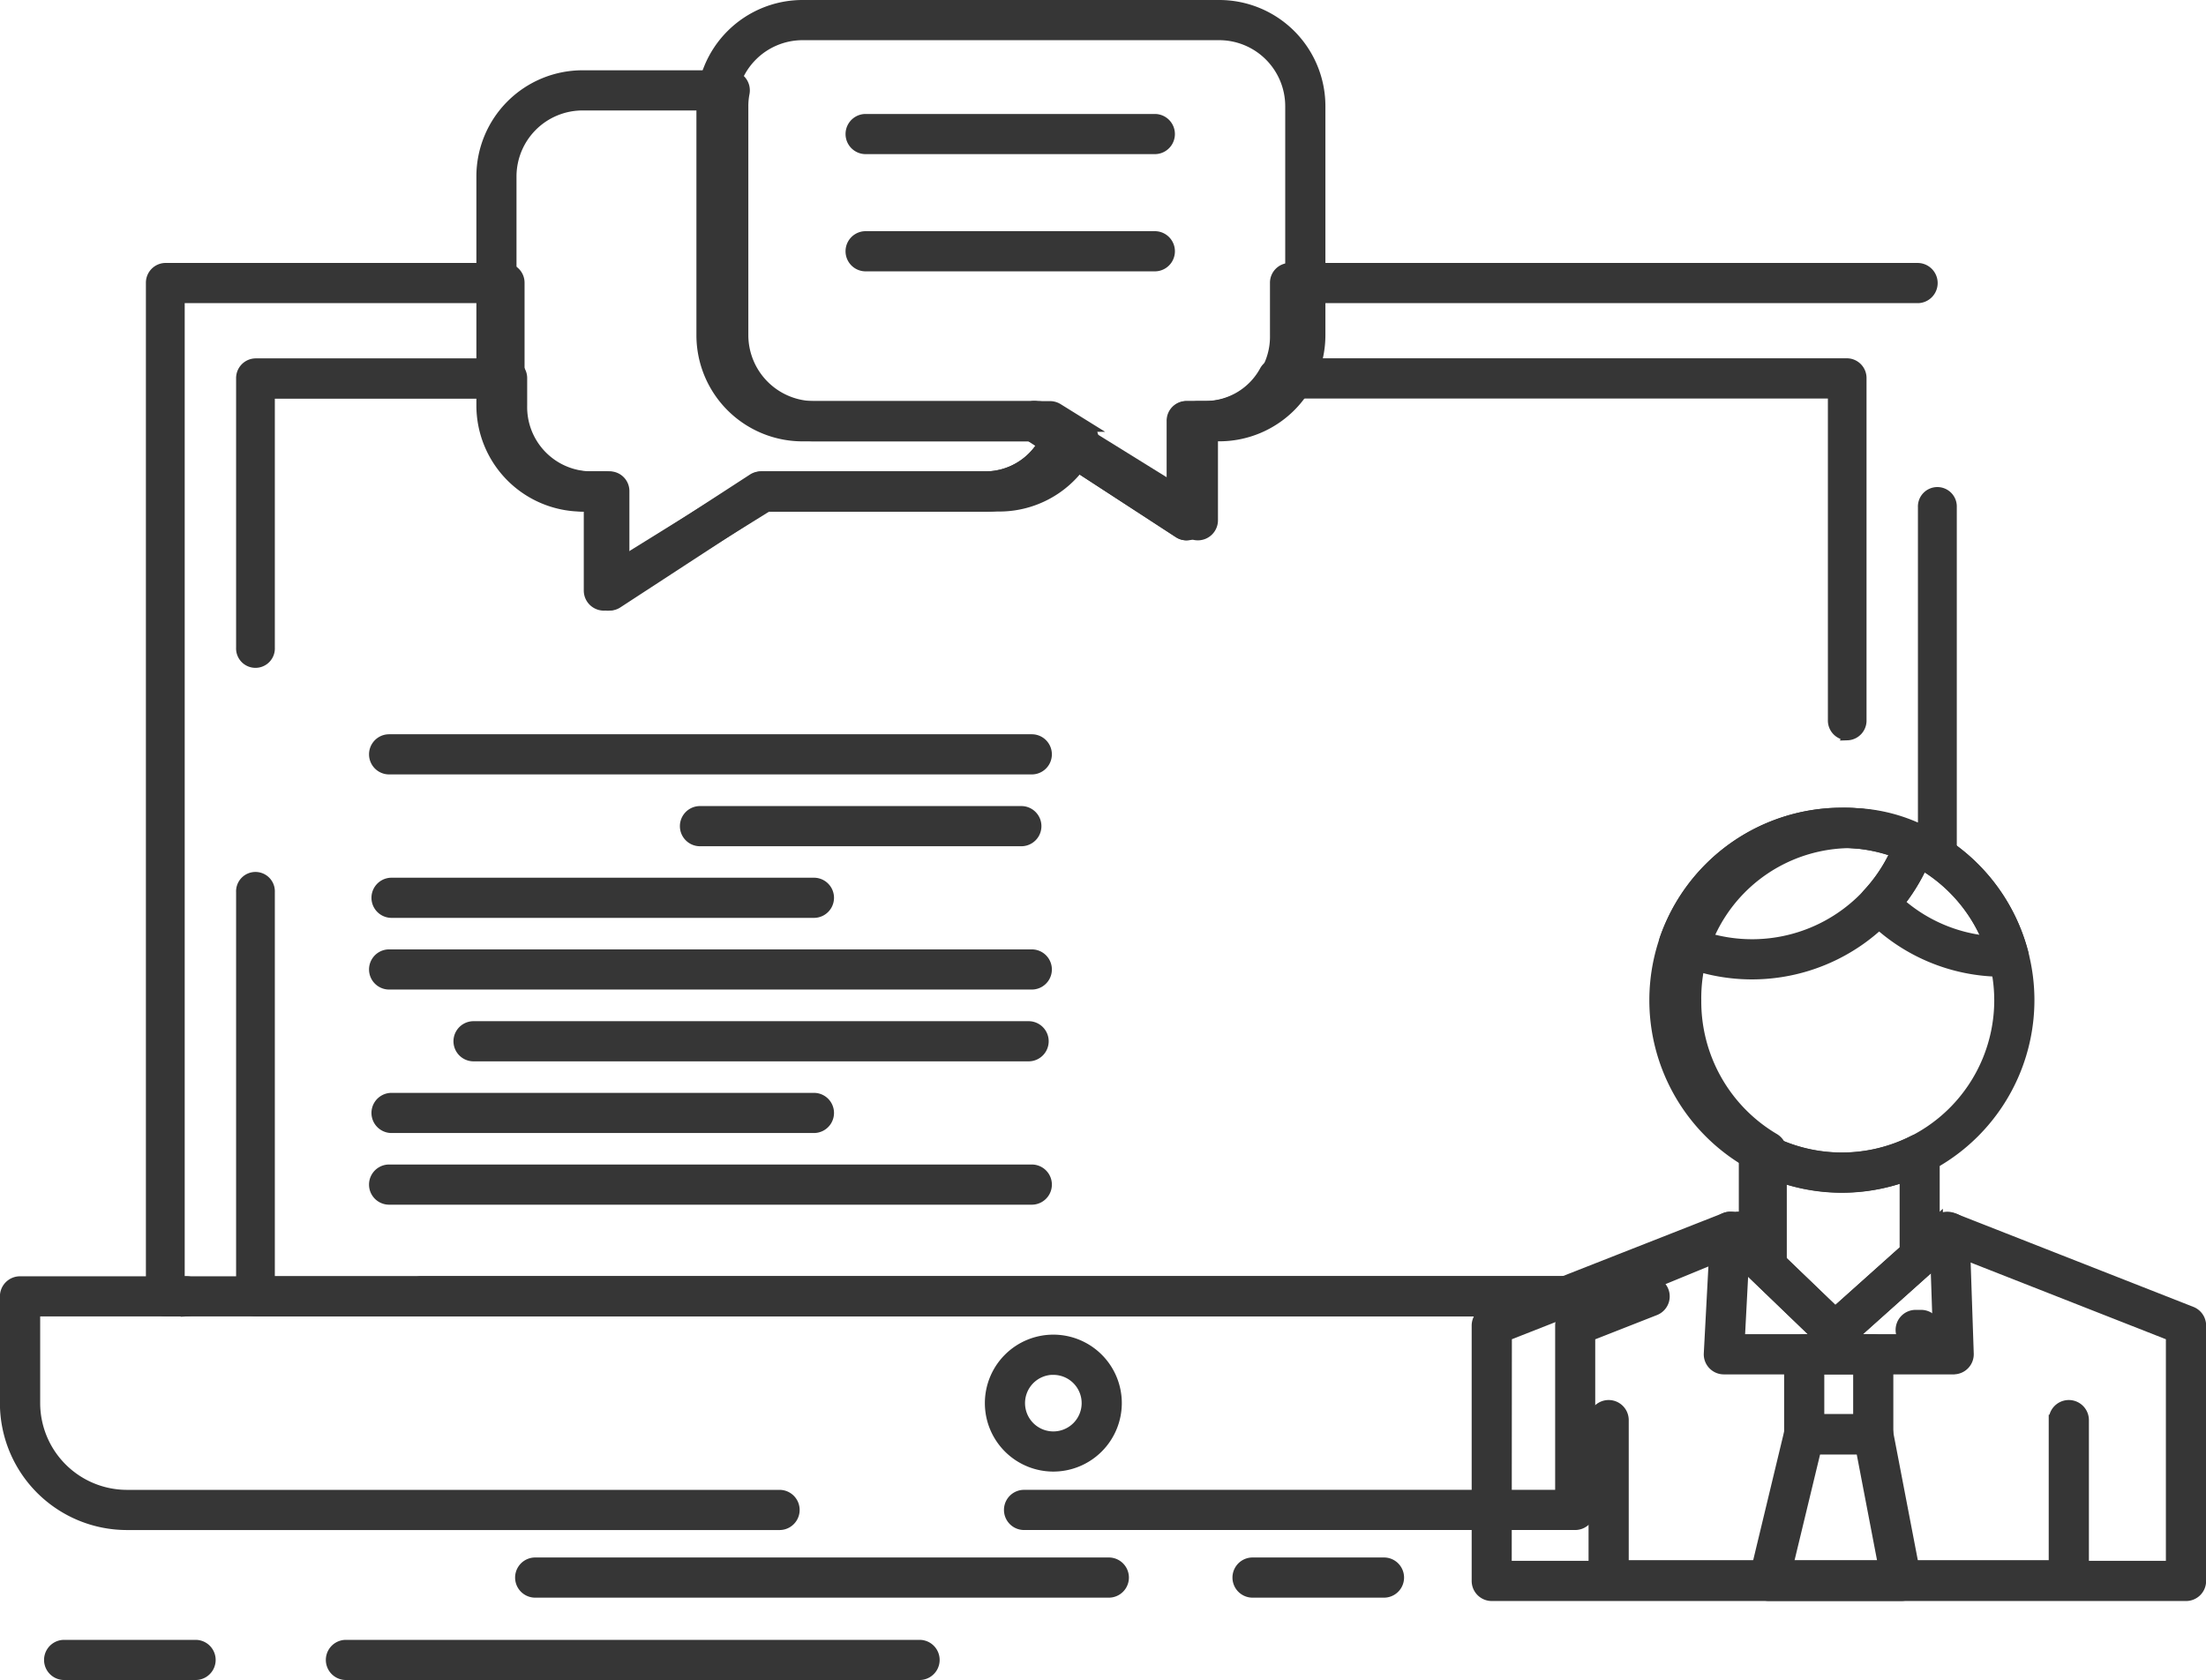 <svg xmlns="http://www.w3.org/2000/svg" width="101.843" height="77.564" viewBox="0 0 101.843 77.564">
  <defs>
    <style>
      .cls-1 {
        fill: #363636;
        stroke: #363636;
        stroke-width: 0.5px;
      }
    </style>
  </defs>
  <g id="noun_training_2363499" transform="translate(-3.893 -85.066)">
    <g id="Group_637" data-name="Group 637" transform="translate(4.143 85.316)">
      <g id="Group_636" data-name="Group 636" transform="translate(0 0)">
        <g id="Group_635" data-name="Group 635">
          <g id="Group_607" data-name="Group 607" transform="translate(0 58.922)">
            <path id="Path_922" data-name="Path 922" class="cls-1" d="M95.473,357.537H70.031a.677.677,0,1,1,0-1.355H94.8v-7.835a.677.677,0,0,1,.43-.63l.108-.042H24.359v4.254a4.259,4.259,0,0,0,4.254,4.254H58.743a.677.677,0,1,1,0,1.355H28.612A5.615,5.615,0,0,1,23,351.928V347a.677.677,0,0,1,.677-.677H98.91a.677.677,0,0,1,.247,1.308l-3.007,1.181v8.051A.677.677,0,0,1,95.473,357.537Zm15.844-8.2a.677.677,0,0,1-.455-.175l-.122-.11a.677.677,0,0,1,.455-1.179h.249a.677.677,0,0,1,.443,1.189l-.127.11A.677.677,0,0,1,111.317,349.338Z" transform="translate(-23.004 -346.32)"/>
          </g>
          <g id="Group_608" data-name="Group 608" transform="translate(6.733 12.14)">
            <path id="Path_923" data-name="Path 923" class="cls-1" d="M118.936,187.228H65.267a.678.678,0,0,1,0-1.354h53.546l7.129-2.931a.626.626,0,0,1,.686.143l.166.168v-3a8.743,8.743,0,0,1-3.949-7.372,8.5,8.5,0,0,1,8.341-8.63,7.7,7.7,0,0,1,3.455.82V150.123a.648.648,0,1,1,1.294,0v16.112a.683.683,0,0,1-.342.6.624.624,0,0,1-.665-.034,6.512,6.512,0,0,0-3.743-1.192,7.174,7.174,0,0,0-7.046,7.276,7.356,7.356,0,0,0,3.613,6.389.682.682,0,0,1,.335.593v4.983a.679.679,0,0,1-.394.624.626.626,0,0,1-.7-.136l-.964-.973-6.857,2.819A.618.618,0,0,1,118.936,187.228Zm-64.456,0h-1a.663.663,0,0,1-.647-.677V139.769a.663.663,0,0,1,.647-.677H69.167a.663.663,0,0,1,.647.677v5.656a3.226,3.226,0,0,0,3.147,3.292h.946a.663.663,0,0,1,.647.677v3.355l6.056-3.931a.628.628,0,0,1,.341-.1h10.4a3.111,3.111,0,0,0,2.642-1.508l-.746-.485a.7.7,0,0,1-.208-.933.63.63,0,0,1,.891-.218l6.056,3.931V146.15a.663.663,0,0,1,.647-.677h.947a3.226,3.226,0,0,0,3.147-3.292v-2.411a.663.663,0,0,1,.647-.677H134.4a.678.678,0,0,1,0,1.355H106.021v1.734a4.552,4.552,0,0,1-4.441,4.647h-.3v3.895a.683.683,0,0,1-.332.592.624.624,0,0,1-.656-.016l-5.2-3.374a4.391,4.391,0,0,1-3.742,2.149H81.136l-6.888,4.47a.623.623,0,0,1-.656.016.683.683,0,0,1-.332-.592v-3.895h-.3a4.552,4.552,0,0,1-4.441-4.647v-4.979H54.124v45.427h.356a.678.678,0,0,1,0,1.354Z" transform="translate(-52.83 -139.092)"/>
          </g>
          <g id="Group_609" data-name="Group 609" transform="translate(10.9 16.55)">
            <path id="Path_924" data-name="Path 924" class="cls-1" d="M133.106,202.353H71.931a.661.661,0,0,1-.644-.677V183.015a.645.645,0,1,1,1.288,0V201h60.409l7.094-2.932a.62.62,0,0,1,.683.143l.165.168v-3A8.754,8.754,0,0,1,137,188.006a9.087,9.087,0,0,1,.513-3.016l.052-.144a.687.687,0,0,1,.03-.071l.034-.091c0-.013.01-.025.015-.038.024-.061.05-.125.079-.189l.024-.055.015-.039.056-.127.014-.031.043-.087c.007-.018.015-.036.023-.053l.066-.133.011-.022.066-.122c.007-.013.014-.025.022-.037l.047-.091c.01-.021.021-.041.033-.06l.13-.221c.01-.017.02-.034.031-.05s.038-.057.056-.086c.028-.044.056-.088.085-.129l.02-.033.045-.068a.649.649,0,0,1,.052-.082l.064-.086c.011-.016.022-.033.03-.043l.078-.1c.038-.055.078-.106.117-.156.019-.023.037-.047.055-.071s.025-.033.039-.048l.184-.222.026-.029.091-.1c.09-.1.179-.194.271-.288a.622.622,0,0,1,.911.018.7.7,0,0,1-.017.958c-.078.079-.153.159-.228.243l-.1.109,0,0-.159.192c-.026.035-.052.069-.079.1s-.049.06-.071.094a.69.69,0,0,1-.045.06l-.049.065-.022.033-.04.054-.017.028-.047.071a.706.706,0,0,1-.05.08c-.023.032-.045.067-.067.1s-.045.071-.068.106l-.053.095-.014.023-.119.212c-.01.019-.02.037-.031.054l-.084.16c-.007.018-.014.035-.023.052l-.087.183a.71.71,0,0,1-.035.087l-.028.061-.024.06c-.014.033-.027.066-.04.1v0l-.013.033-.042.111c-.006.017-.014.034-.021.051l-.03.083a7.665,7.665,0,0,0-.432,2.542,7.362,7.362,0,0,0,3.6,6.389.683.683,0,0,1,.334.593v4.984a.68.68,0,0,1-.392.624.621.621,0,0,1-.7-.136l-.959-.973-6.822,2.82A.64.64,0,0,1,133.106,202.353Zm12.312-26.6a.661.661,0,0,1-.644-.677v-15.1H119.441a4.389,4.389,0,0,1-3.606,1.97h-.3v3.895a.684.684,0,0,1-.331.592.618.618,0,0,1-.653-.016l-5.173-3.374a4.365,4.365,0,0,1-3.724,2.149H95.491l-6.853,4.47a.616.616,0,0,1-.653.016.684.684,0,0,1-.331-.592V165.2h-.3a4.542,4.542,0,0,1-4.419-4.647v-.569H72.575v11.746a.645.645,0,1,1-1.288,0V159.3a.661.661,0,0,1,.644-.677h11.65a.661.661,0,0,1,.644.677v1.246a3.218,3.218,0,0,0,3.131,3.292H88.3a.661.661,0,0,1,.644.677v3.355l6.026-3.931a.622.622,0,0,1,.34-.1h10.349a3.092,3.092,0,0,0,2.629-1.508l-.742-.485a.7.7,0,0,1-.207-.933.626.626,0,0,1,.887-.218h0l0,0,6.021,3.927v-3.355a.661.661,0,0,1,.644-.677h.942a3.135,3.135,0,0,0,2.7-1.638.638.638,0,0,1,.555-.333h26.326a.661.661,0,0,1,.644.677v15.775A.662.662,0,0,1,145.417,175.757Z" transform="translate(-71.287 -158.627)"/>
          </g>
          <g id="Group_610" data-name="Group 610" transform="translate(45.468 61.622)">
            <path id="Path_925" data-name="Path 925" class="cls-1" d="M235.448,364.1a2.911,2.911,0,1,1,2.913-2.914A2.915,2.915,0,0,1,235.448,364.1Zm0-4.468a1.557,1.557,0,1,0,1.559,1.554A1.556,1.556,0,0,0,235.448,359.635Z" transform="translate(-232.539 -358.281)"/>
          </g>
          <g id="Group_611" data-name="Group 611" transform="translate(21.991 3.245)">
            <path id="Path_926" data-name="Path 926" class="cls-1" d="M131.188,124.139a.677.677,0,0,1-.677-.677v-3.895H130.2a4.652,4.652,0,0,1-4.647-4.647V104.338a4.652,4.652,0,0,1,4.647-4.646H137a.677.677,0,0,1,.665.807,3.066,3.066,0,0,0-.057.594v10.581a3.3,3.3,0,0,0,3.292,3.292h10.883a.677.677,0,0,1,.357.1l1.315.817a.678.678,0,0,1,.266.84,4.644,4.644,0,0,1-4.28,2.841H138.753l-7.207,4.47A.677.677,0,0,1,131.188,124.139Zm-.99-23.092a3.3,3.3,0,0,0-3.293,3.292V114.92a3.3,3.3,0,0,0,3.293,3.292h.99a.677.677,0,0,1,.677.677v3.355l6.337-3.931a.679.679,0,0,1,.357-.1h10.883a3.288,3.288,0,0,0,2.765-1.508l-.616-.383H140.9a4.652,4.652,0,0,1-4.646-4.647V101.093c0-.016,0-.031,0-.047Z" transform="translate(-125.551 -99.692)"/>
          </g>
          <g id="Group_612" data-name="Group 612" transform="translate(32.151)">
            <path id="Path_927" data-name="Path 927" class="cls-1" d="M195.863,109.763a.676.676,0,0,1-.357-.1l-7.207-4.47h-10.69a4.652,4.652,0,0,1-4.646-4.647V89.963a4.652,4.652,0,0,1,4.646-4.647h19.245a4.652,4.652,0,0,1,4.647,4.647v10.581a4.652,4.652,0,0,1-4.647,4.647h-.313v3.895a.677.677,0,0,1-.677.677ZM177.609,86.671a3.3,3.3,0,0,0-3.292,3.292v10.581a3.3,3.3,0,0,0,3.292,3.292h10.883a.677.677,0,0,1,.357.1l6.336,3.931v-3.355a.677.677,0,0,1,.677-.677h.991a3.3,3.3,0,0,0,3.293-3.292V89.963a3.3,3.3,0,0,0-3.293-3.292Z" transform="translate(-172.963 -85.316)"/>
          </g>
          <g id="Group_613" data-name="Group 613" transform="translate(39.036 5.262)">
            <path id="Path_928" data-name="Path 928" class="cls-1" d="M217.64,109.978H204.289a.677.677,0,0,1,0-1.354H217.64a.677.677,0,1,1,0,1.354Z" transform="translate(-203.612 -108.624)"/>
          </g>
          <g id="Group_614" data-name="Group 614" transform="translate(39.036 10.674)">
            <path id="Path_929" data-name="Path 929" class="cls-1" d="M217.64,133.952H204.289a.677.677,0,0,1,0-1.355H217.64a.677.677,0,1,1,0,1.355Z" transform="translate(-203.612 -132.598)"/>
          </g>
          <g id="Group_615" data-name="Group 615" transform="translate(17.041 33.9)">
            <path id="Path_930" data-name="Path 930" class="cls-1" d="M132.974,236.835H103.3a.677.677,0,1,1,0-1.354h29.67a.677.677,0,0,1,0,1.354Z" transform="translate(-102.627 -235.481)"/>
          </g>
          <g id="Group_616" data-name="Group 616" transform="translate(31.389 37.215)">
            <path id="Path_931" data-name="Path 931" class="cls-1" d="M183.852,251.519H169.017a.677.677,0,0,1,0-1.355h14.835a.677.677,0,0,1,0,1.355Z" transform="translate(-168.34 -250.164)"/>
          </g>
          <g id="Group_617" data-name="Group 617" transform="translate(17.153 40.523)">
            <path id="Path_932" data-name="Path 932" class="cls-1" d="M122.8,266.174H103.3a.677.677,0,0,1,0-1.354H122.8a.677.677,0,1,1,0,1.354Z" transform="translate(-102.627 -264.82)"/>
          </g>
          <g id="Group_618" data-name="Group 618" transform="translate(17.041 43.832)">
            <path id="Path_933" data-name="Path 933" class="cls-1" d="M132.974,280.833H103.3a.677.677,0,1,1,0-1.354h29.67a.677.677,0,1,1,0,1.354Z" transform="translate(-102.627 -279.479)"/>
          </g>
          <g id="Group_619" data-name="Group 619" transform="translate(20.935 47.147)">
            <path id="Path_934" data-name="Path 934" class="cls-1" d="M146.848,295.514H121.223a.677.677,0,0,1,0-1.354h25.625a.677.677,0,1,1,0,1.354Z" transform="translate(-120.546 -294.16)"/>
          </g>
          <g id="Group_620" data-name="Group 620" transform="translate(17.153 50.456)">
            <path id="Path_935" data-name="Path 935" class="cls-1" d="M122.8,310.172H103.3a.677.677,0,1,1,0-1.354H122.8a.677.677,0,1,1,0,1.354Z" transform="translate(-102.627 -308.818)"/>
          </g>
          <g id="Group_621" data-name="Group 621" transform="translate(17.041 53.765)">
            <path id="Path_936" data-name="Path 936" class="cls-1" d="M132.974,324.829H103.3a.677.677,0,0,1,0-1.355h29.67a.677.677,0,0,1,0,1.355Z" transform="translate(-102.627 -323.475)"/>
          </g>
          <g id="Group_622" data-name="Group 622" transform="translate(76.143 37.29)">
            <path id="Path_937" data-name="Path 937" class="cls-1" d="M386.006,267.775a8.639,8.639,0,1,1,8.64-8.639A8.649,8.649,0,0,1,386.006,267.775Zm0-15.924a7.285,7.285,0,1,0,7.285,7.285A7.293,7.293,0,0,0,386.006,251.851Z" transform="translate(-377.367 -250.496)"/>
          </g>
          <g id="Group_623" data-name="Group 623" transform="translate(85.814 38.037)">
            <path id="Path_938" data-name="Path 938" class="cls-1" d="M426.623,260.367a8.563,8.563,0,0,1-6.225-2.654.676.676,0,0,1-.009-.929,7.2,7.2,0,0,0,1.521-2.523.677.677,0,0,1,.926-.389,8.627,8.627,0,0,1,4.7,5.639.677.677,0,0,1-.655.85l-.108,0C426.725,260.366,426.674,260.367,426.623,260.367Zm-4.806-3.168a7.2,7.2,0,0,0,4.122,1.782,7.262,7.262,0,0,0-3.042-3.546A8.524,8.524,0,0,1,421.817,257.2Z" transform="translate(-420.209 -253.809)"/>
          </g>
          <g id="Group_624" data-name="Group 624" transform="translate(76.589 37.29)">
            <path id="Path_939" data-name="Path 939" class="cls-1" d="M383.391,257.924a8.646,8.646,0,0,1-3.657-.81.677.677,0,0,1-.354-.839,8.655,8.655,0,0,1,8.155-5.778,8.553,8.553,0,0,1,3.66.812.677.677,0,0,1,.352.838A8.657,8.657,0,0,1,383.391,257.924Zm-2.495-1.795a7.291,7.291,0,0,0,9.135-3.84,7.225,7.225,0,0,0-2.5-.438A7.3,7.3,0,0,0,380.9,256.129Z" transform="translate(-379.342 -250.496)"/>
          </g>
          <g id="Group_625" data-name="Group 625" transform="translate(67.937 55.944)">
            <path id="Path_940" data-name="Path 940" class="cls-1" d="M373.747,350.6H341.7a.677.677,0,0,1-.677-.677V338.133a.678.678,0,0,1,.43-.63l11.016-4.329a.677.677,0,0,1,.717.142l4.374,4.206,4.718-4.222a.677.677,0,0,1,.7-.126l11.022,4.329a.677.677,0,0,1,.43.63V349.92A.677.677,0,0,1,373.747,350.6Zm-31.375-1.355h30.7V338.594l-10.2-4.007-4.876,4.363a.677.677,0,0,1-.921-.016l-4.514-4.341-10.182,4Z" transform="translate(-341.018 -333.127)"/>
          </g>
          <g id="Group_626" data-name="Group 626" transform="translate(73.338 64.642)">
            <path id="Path_941" data-name="Path 941" class="cls-1" d="M386.863,380.4H365.619a.677.677,0,0,1-.677-.677v-7.394a.677.677,0,0,1,1.355,0v6.717h19.889v-6.717a.677.677,0,0,1,1.355,0v7.394A.677.677,0,0,1,386.863,380.4Z" transform="translate(-364.942 -371.656)"/>
          </g>
          <g id="Group_627" data-name="Group 627" transform="translate(78.657 55.943)">
            <path id="Path_942" data-name="Path 942" class="cls-1" d="M399.786,340.136H389.181a.677.677,0,0,1-.676-.713l.3-5.656a.677.677,0,0,1,.676-.642h.036a.678.678,0,0,1,.641.712l-.259,4.943h9.191l-.167-4.915a.677.677,0,0,1,.654-.7.67.67,0,0,1,.7.654l.191,5.615a.679.679,0,0,1-.677.7Z" transform="translate(-388.504 -333.125)"/>
          </g>
          <g id="Group_628" data-name="Group 628" transform="translate(82.367 61.599)">
            <path id="Path_943" data-name="Path 943" class="cls-1" d="M408.8,363.226h-3.187a.677.677,0,0,1-.677-.677v-3.691a.677.677,0,0,1,.677-.677H408.8a.677.677,0,0,1,.677.677v3.692A.677.677,0,0,1,408.8,363.226Zm-2.51-1.354h1.833v-2.337H406.29Z" transform="translate(-404.936 -358.18)"/>
          </g>
          <g id="Group_629" data-name="Group 629" transform="translate(80.739 65.291)">
            <path id="Path_944" data-name="Path 944" class="cls-1" d="M404.516,382.654H398.4a.678.678,0,0,1-.659-.836l1.628-6.768a.677.677,0,0,1,.659-.519h3.187a.677.677,0,0,1,.665.55l1.3,6.768a.677.677,0,0,1-.665.805Zm-5.254-1.354H403.7l-1.038-5.414h-2.094Z" transform="translate(-397.726 -374.531)"/>
          </g>
          <g id="Group_630" data-name="Group 630" transform="translate(80.275 52.229)">
            <path id="Path_945" data-name="Path 945" class="cls-1" d="M399.98,326.267h-.249a.678.678,0,0,1-.47-.189l-3.384-3.257a.677.677,0,0,1-.208-.488v-4.984a.678.678,0,0,1,1-.593,7.315,7.315,0,0,0,6.792.116.677.677,0,0,1,.982.605V322.2a.675.675,0,0,1-.226.5l-3.79,3.391A.683.683,0,0,1,399.98,326.267Zm-2.956-4.222,2.844,2.736,3.225-2.885V318.5a8.691,8.691,0,0,1-6.069-.09v3.632Z" transform="translate(-395.669 -316.672)"/>
          </g>
          <g id="Group_631" data-name="Group 631" transform="translate(23.781 71.908)">
            <path id="Path_946" data-name="Path 946" class="cls-1" d="M161.028,405.2H134.546a.677.677,0,0,1,0-1.355h26.482a.677.677,0,0,1,0,1.355Z" transform="translate(-133.869 -403.846)"/>
          </g>
          <g id="Group_632" data-name="Group 632" transform="translate(56.899 71.908)">
            <path id="Path_947" data-name="Path 947" class="cls-1" d="M292.138,405.2H286.07a.677.677,0,0,1,0-1.355h6.067a.677.677,0,0,1,0,1.355Z" transform="translate(-285.393 -403.846)"/>
          </g>
          <g id="Group_633" data-name="Group 633" transform="translate(15.043 75.71)">
            <path id="Path_948" data-name="Path 948" class="cls-1" d="M120.293,422.038H93.81a.677.677,0,1,1,0-1.354h26.483a.677.677,0,1,1,0,1.354Z" transform="translate(-93.133 -420.684)"/>
          </g>
          <g id="Group_634" data-name="Group 634" transform="translate(2.034 75.71)">
            <path id="Path_949" data-name="Path 949" class="cls-1" d="M38.759,422.038H32.691a.677.677,0,1,1,0-1.354h6.068a.677.677,0,1,1,0,1.354Z" transform="translate(-32.014 -420.684)"/>
          </g>
        </g>
      </g>
    </g>
  </g>
</svg>
